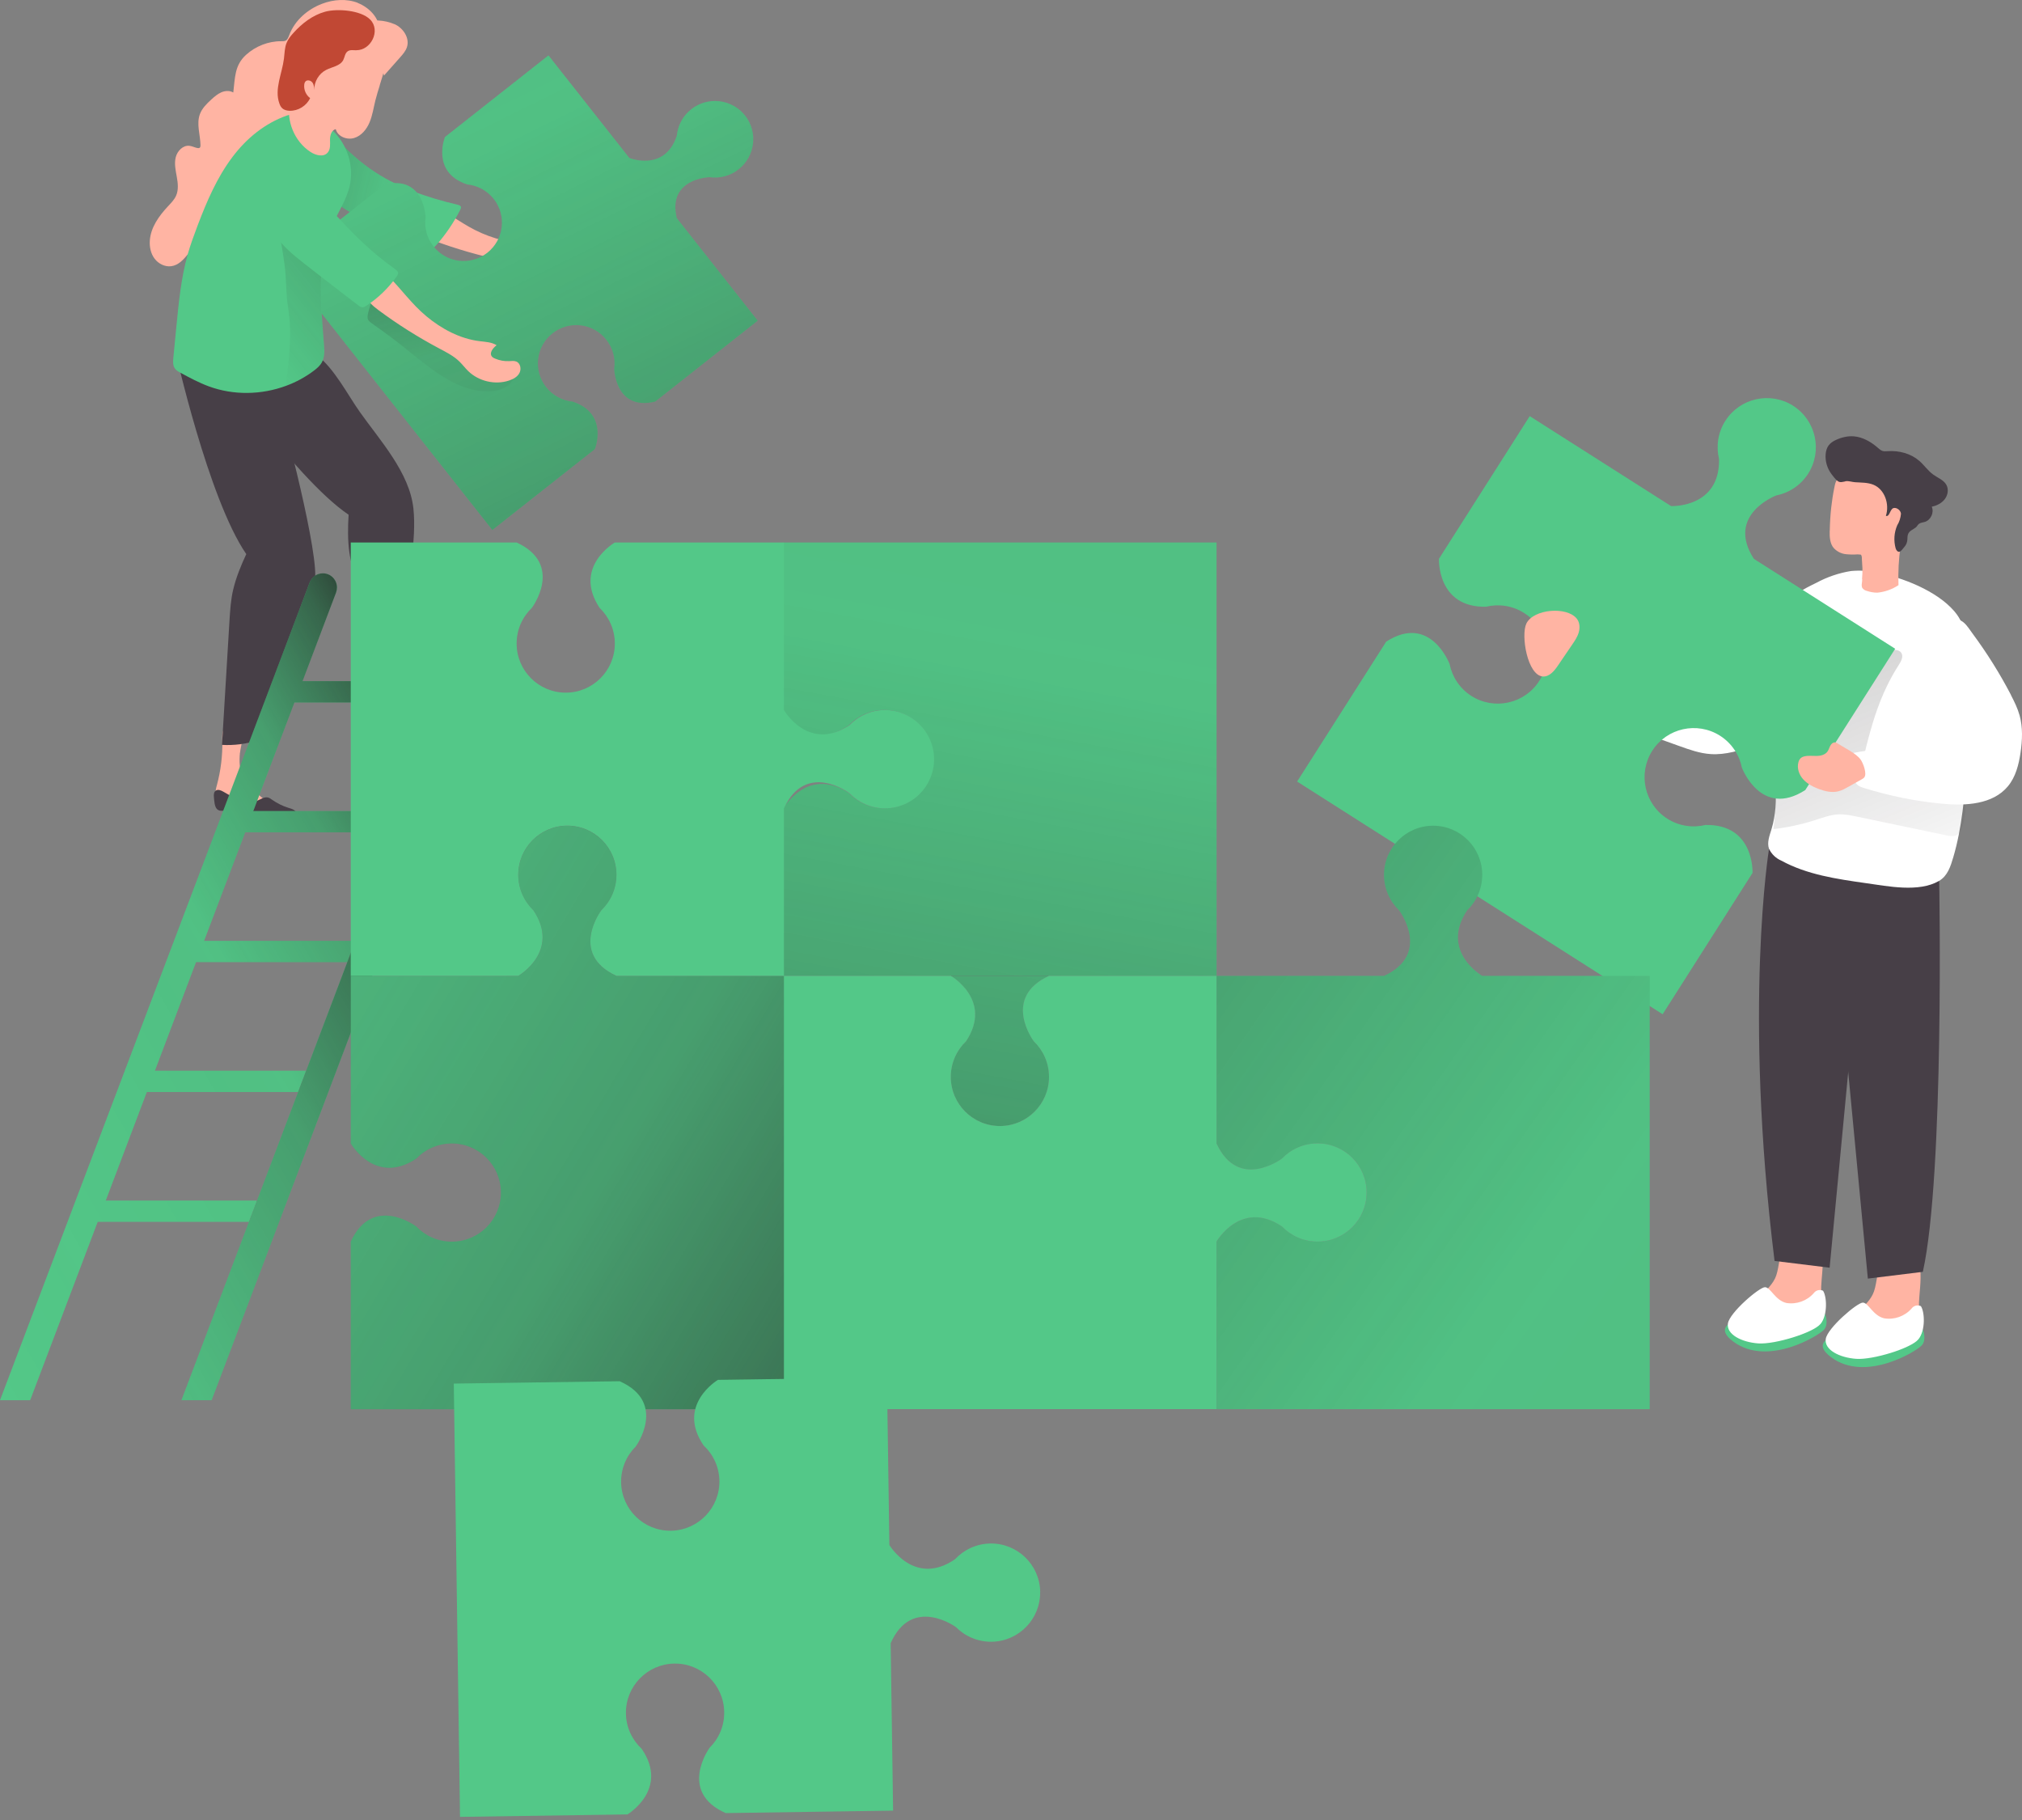 <svg width="440" height="396" viewBox="0 0 440 396" fill="none" xmlns="http://www.w3.org/2000/svg">
<rect x="0" y="0" width="440" height="396" fill="#808080" stroke="none"/>
<path d="M372.636 150.828C371.62 151.578 370.516 152.314 369.25 152.462C368.117 152.594 366.999 152.226 365.909 151.873C360.508 150.077 355.106 148.281 349.704 146.486C347.187 148.296 346.554 152.226 348.365 154.728C349.748 156.642 352.103 157.539 354.311 158.334C358.02 159.659 361.715 160.998 365.424 162.323C367.646 163.118 369.898 163.927 372.253 164.074C375.521 164.295 378.715 163.25 381.82 162.205C385.132 161.101 388.782 159.733 390.357 156.612C392.02 153.33 390.799 149.371 391.27 145.72C391.579 143.351 392.624 141.069 392.579 138.67C392.535 136.624 390.902 133.533 388.458 133.96C386.354 134.328 384.955 137.993 383.837 139.524C380.716 143.836 376.919 147.663 372.636 150.813V150.828Z" fill="white"/>
<path d="M347.67 145.543C347.464 145.116 347.258 144.689 346.905 144.38C346.552 144.071 346.037 143.894 345.61 144.1C345.153 144.321 344.977 144.88 344.992 145.381C344.992 145.557 345.006 145.749 344.889 145.881C344.756 145.999 344.565 145.97 344.388 145.94C342.548 145.587 340.694 145.307 338.824 145.131C338.663 145.116 338.515 145.101 338.353 145.131C337.721 145.248 337.411 146.043 337.544 146.676C337.676 147.309 338.118 147.839 338.456 148.383C339.413 149.944 339.766 152.004 341.297 153.005C342.18 153.594 343.314 153.697 344.373 153.653C345.433 153.609 346.493 153.403 347.553 153.447C348.274 153.476 349.069 153.623 349.672 153.211C350.187 152.873 350.408 152.225 350.393 151.607C350.364 150.577 349.849 149.782 349.378 148.928C348.789 147.809 348.215 146.691 347.67 145.557V145.543Z" fill="#FFB4A3"/>
<path d="M392.87 267.516C386.659 266.117 387.881 274.905 386.247 278.187C385.378 279.938 383.818 281.204 382.42 282.588C381.022 283.956 379.712 285.634 379.623 287.592C379.594 287.96 379.668 288.328 379.844 288.652C380.153 289.034 380.595 289.299 381.081 289.402C384.628 290.433 388.425 290.065 391.707 288.357C393.238 287.621 394.504 286.444 395.358 284.972C396.035 283.397 396.359 281.675 396.3 279.968C396.432 276.303 398.066 268.693 392.885 267.545L392.87 267.516Z" fill="#FFB4A3"/>
<path d="M387.378 285.62C387.378 285.62 369.716 286.371 377.193 291.92C384.67 297.469 395.841 290.566 396.93 289.3C398.02 288.034 397.137 285.87 397.137 285.87L387.378 285.62Z" fill="#53C888"/>
<path d="M396.155 288.063C394.58 289.976 386.279 292.552 382.614 292.302C378.949 292.037 375.638 290.33 376.006 287.96C376.359 285.59 382.85 280.056 384.071 280.071C385.293 280.086 386.264 282.912 388.708 283.5C390.93 283.868 393.197 283.059 394.683 281.366C395.14 280.733 395.979 280.512 396.7 280.836C397.539 282.058 397.745 286.15 396.155 288.078V288.063Z" fill="white"/>
<path d="M414.155 270.99C407.943 269.548 409.165 278.35 407.531 281.617C406.678 283.369 405.103 284.649 403.704 286.018C402.306 287.387 400.996 289.065 400.923 291.022C400.878 291.39 400.952 291.758 401.129 292.082C401.438 292.465 401.879 292.73 402.365 292.833C405.912 293.863 409.71 293.48 412.992 291.788C414.523 291.052 415.788 289.874 416.642 288.403C417.319 286.828 417.643 285.106 417.584 283.398C417.717 279.689 419.35 272.109 414.169 271.005L414.155 270.99Z" fill="#FFB4A3"/>
<path d="M408.665 289.02C408.665 289.02 391.003 289.77 398.48 295.319C405.957 300.883 417.128 293.965 418.218 292.699C419.307 291.433 418.424 289.255 418.424 289.255L408.665 289.005V289.02Z" fill="#53C888"/>
<path d="M417.449 291.419C415.874 293.347 407.573 295.923 403.908 295.658C400.243 295.393 396.932 293.686 397.299 291.316C397.667 288.946 404.144 283.412 405.365 283.427C406.587 283.442 407.558 286.268 410.002 286.842C412.224 287.21 414.491 286.4 415.977 284.707C416.434 284.074 417.287 283.868 417.994 284.192C418.833 285.429 419.039 289.491 417.449 291.419Z" fill="white"/>
<path d="M398.155 190.891L406.457 278.202L418.423 276.73C423.147 255.432 421.985 191.686 421.985 191.686L398.17 190.891H398.155Z" fill="#473F47"/>
<path d="M406.439 188.52L398.137 275.831L386.156 274.359C379.312 219.106 384.949 184.723 384.949 184.723L406.439 188.535V188.52Z" fill="#473F47"/>
<path d="M386.013 156.95C385.866 155.346 385.439 153.756 385.262 152.122C384.865 148.825 384.939 145.499 385.454 142.217C386.013 138.728 387.058 135.328 388.574 132.134C389.958 129.367 392.445 128.19 395.256 126.806C397.597 125.541 400.143 124.672 402.778 124.245C404.632 124.069 406.516 124.186 408.341 124.554C413.978 125.629 421.411 128.528 425.253 132.973C428.152 136.315 428.491 141.098 428.579 145.514C428.697 151.622 428.579 157.715 428.197 163.794C428.152 164.677 428.094 165.56 428.02 166.444C427.505 173.126 426.96 180.058 425.047 186.52C424.443 188.551 423.81 190.582 421.941 191.671C417.54 194.232 410.784 192.819 406.03 192.157C399.701 191.259 393.21 190.317 387.617 187.256C386.455 186.755 385.498 185.843 384.953 184.695C384.468 183.326 385.056 181.839 385.483 180.441C387.382 174.2 385.91 167.65 385.91 161.277C385.91 160.129 386.057 158.952 386.057 157.789C386.057 157.509 386.013 157.215 386.013 156.921V156.95Z" fill="white"/>
<path d="M405.929 168.224C407.136 169.21 409.359 169.666 410.831 170.093C415.982 171.594 421.296 172.404 426.477 173.905C426.815 174.008 427.168 174.111 427.404 174.391C427.639 174.685 427.684 175.083 427.684 175.465C427.713 176.967 427.477 178.468 427.021 179.896C426.8 180.573 426.491 181.294 425.858 181.662C425.167 182.059 424.313 181.912 423.533 181.75C417.086 180.396 410.639 179.057 404.178 177.703C402.78 177.408 401.367 177.114 399.954 177.202C398.261 177.291 396.642 177.909 395.023 178.424C392.064 179.381 389.003 180.043 385.912 180.396C386.427 176.569 386.207 173.155 387.266 169.431C387.59 168.371 387.914 167.297 388.473 166.355C389.047 165.368 389.871 164.529 390.666 163.705C393.787 160.452 395.95 156.375 399.1 153.123C400.748 151.415 402.824 150.326 404.281 148.486C404.855 147.765 409.933 141.377 409.447 140.774C410.419 141.981 412.832 140.759 413.716 142.025C414.26 142.805 413.716 143.865 413.2 144.659C409.094 151.018 407.239 157.656 405.503 164.912C405.12 166.517 404.531 167.091 405.929 168.239V168.224Z" fill="url(#paint0_linear_368_2357)"/>
<path d="M390.193 88.288C395.167 91.452 396.639 98.076 393.475 103.051C391.841 105.612 389.295 107.245 386.513 107.805C386.513 107.805 375.459 111.97 381.656 121.596L412.403 141.157L392.842 171.904C383.216 178.101 379.051 167.047 379.051 167.047C378.491 164.265 376.857 161.719 374.296 160.085C369.322 156.921 362.698 158.392 359.534 163.367C356.369 168.342 357.841 174.966 362.816 178.13C365.377 179.764 368.38 180.161 371.132 179.499C381.832 179.293 381.361 189.934 381.361 189.934L361.8 220.682L282.261 170.05L301.645 139.612C311.271 133.415 315.437 144.469 315.437 144.469C315.996 147.251 317.63 149.797 320.191 151.431C325.166 154.595 331.789 153.123 334.954 148.148C338.118 143.173 336.646 136.55 331.671 133.386C329.11 131.752 326.108 131.354 323.355 132.017C312.655 132.223 313.126 121.581 313.126 121.581L332.878 90.54L363.64 110.115C363.64 110.115 374.282 110.586 374.076 99.886C373.413 97.134 373.811 94.131 375.444 91.57C378.609 86.595 385.232 85.123 390.207 88.288H390.193Z" fill="#53C888"/>
<path d="M437.602 151.253C438.338 152.666 439.045 154.109 439.471 155.64C440.207 158.274 440.075 161.071 439.677 163.779C439.295 166.384 438.618 169.063 436.925 171.094C433.643 175.039 427.755 175.363 422.648 174.877C416.864 174.332 411.138 173.184 405.589 171.447C405.089 171.285 404.574 171.124 404.191 170.77C403.69 170.314 403.47 169.637 403.293 168.975C402.866 167.37 402.587 165.722 402.454 164.059C408.386 162.381 414.759 163.75 420.852 162.852C421.353 162.778 421.853 162.69 422.265 162.41C423.207 161.792 423.399 160.497 423.296 159.378C422.987 155.949 420.882 152.961 419.881 149.649C418.924 146.514 419.013 143.07 420.131 139.994C420.867 137.948 422.398 135.696 424.576 134.989C427.019 134.195 427.947 136.108 429.271 137.889C432.392 142.113 435.188 146.573 437.617 151.239L437.602 151.253Z" fill="white"/>
<path d="M400.08 161.879C399.845 161.717 399.58 161.54 399.285 161.54C398.829 161.525 398.461 161.893 398.255 162.306C398.049 162.718 397.931 163.159 397.666 163.527C397.151 164.234 396.195 164.469 395.326 164.484C394.458 164.499 393.56 164.366 392.706 164.557C392.382 164.631 392.059 164.749 391.823 164.984C391.588 165.205 391.44 165.514 391.352 165.838C390.984 167.133 391.485 168.576 392.397 169.577C393.31 170.577 394.546 171.21 395.812 171.681C397.151 172.182 398.623 172.52 400.007 172.182C400.787 171.99 401.508 171.593 402.214 171.196C403.156 170.666 404.113 170.136 405.055 169.606C405.291 169.474 405.526 169.341 405.688 169.135C406.306 168.355 405.438 166.029 404.879 165.264C403.848 163.866 401.537 162.85 400.095 161.879H400.08Z" fill="#FFB4A3"/>
<path d="M398.169 115.487C398.199 113.809 398.302 112.117 398.478 110.483C398.64 109.026 398.861 107.569 399.155 106.126C399.347 105.199 399.45 104.478 400.274 103.918C402.511 102.535 405.102 101.828 407.736 101.873C409.723 101.873 411.858 102.344 413.168 103.83C414.065 104.978 414.595 106.362 414.669 107.804C415.066 111.469 414.11 115.119 413.58 118.784C413.168 121.61 413.02 124.466 413.123 127.321C411.74 128.234 410.165 128.793 408.516 128.955C407.751 128.955 406.986 128.822 406.25 128.572C405.838 128.484 405.484 128.248 405.234 127.91C405.116 127.601 405.087 127.277 405.146 126.968C405.175 126.659 405.234 126.364 405.234 126.07C405.352 124.407 405.323 122.729 405.131 121.066C405.131 120.918 405.087 120.786 404.984 120.683C404.881 120.624 404.763 120.609 404.645 120.624H404.174C403.336 120.683 402.511 120.668 401.672 120.58C400.671 120.477 399.759 120.006 399.067 119.285C398.199 118.313 398.11 116.827 398.155 115.487H398.169Z" fill="#FFB4A3"/>
<path d="M401.552 104.743C400.964 104.846 400.449 105.052 399.933 104.699C399.448 104.375 398.918 103.654 398.565 103.183C397.637 101.961 397.152 100.401 397.269 98.87C397.328 98.164 397.505 97.457 397.932 96.898C398.344 96.353 398.932 95.985 399.551 95.706C400.758 95.146 402.097 94.837 403.422 94.94C405.35 95.102 407.131 96.133 408.588 97.398C408.912 97.678 409.25 97.987 409.662 98.12C410.03 98.223 410.413 98.193 410.796 98.164C413.239 98.002 415.785 98.664 417.64 100.268C418.729 101.21 419.539 102.447 420.716 103.286C421.702 103.992 422.953 104.434 423.542 105.494C424.087 106.465 423.866 107.746 423.189 108.614C422.512 109.497 421.452 110.027 420.363 110.248C420.922 111.499 420.157 113.162 418.847 113.559C418.42 113.692 417.934 113.707 417.566 113.986C417.301 114.192 417.169 114.516 416.904 114.752C416.271 115.267 415.432 115.458 415.167 116.341C415.049 116.709 415.094 117.107 415.049 117.489C414.99 118.063 414.784 118.593 414.387 119.02C414.137 119.3 413.695 119.977 413.327 120.05C412.915 120.124 412.621 119.697 412.503 119.3C412.047 117.651 412.165 115.885 412.842 114.31C413.313 113.545 413.592 112.676 413.666 111.764C413.578 110.866 412.371 110.174 411.782 110.689C411.208 111.219 411.09 112.5 410.384 112.235C411.208 109.688 410.133 106.494 407.69 105.479C406.41 104.949 404.997 105.023 403.642 104.92C403.01 104.875 402.259 104.61 401.67 104.699C401.626 104.699 401.597 104.699 401.552 104.714V104.743Z" fill="#473F47"/>
<path d="M404.205 120.624C406.133 120.257 408.032 119.697 409.857 118.947C410.019 124.834 405.235 126.056 405.235 126.056C405.353 124.392 405.324 122.715 405.132 121.051C405.132 120.904 405.088 120.772 404.985 120.669C404.882 120.61 404.765 120.595 404.647 120.61H404.176H404.205V120.624Z" fill="#FFB4A3"/>
<path d="M343.138 134.637C343.771 135.446 343.83 136.594 343.55 137.58C343.271 138.567 342.682 139.435 342.093 140.289C341.078 141.79 340.047 143.291 339.032 144.793C338.237 145.97 337.163 147.28 335.735 147.192C332.379 146.956 330.922 138.257 332.143 135.682C333.674 132.488 341.004 131.884 343.138 134.637Z" fill="#FFB4A3"/>
<path d="M77.876 0.624C75.403 -0.333 72.577 -0.127 70.104 0.815C66.925 2.008 64.128 4.451 62.936 7.645C62.76 8.101 62.583 8.616 62.156 8.837C61.877 8.984 61.538 8.97 61.229 8.97C58.418 8.94 55.621 10.044 53.546 11.928C51.014 14.224 51.161 16.918 50.764 20.126C49.999 19.67 48.998 19.729 48.173 20.082C47.349 20.435 46.657 21.039 45.995 21.642C44.98 22.57 43.964 23.57 43.493 24.851C42.713 26.97 43.581 29.311 43.625 31.577C43.625 31.783 43.625 32.004 43.464 32.137C43.331 32.254 43.125 32.24 42.948 32.21C42.345 32.093 41.8 31.783 41.197 31.724C39.799 31.577 38.577 32.858 38.238 34.227C37.9 35.596 38.209 37.023 38.459 38.407C38.709 39.79 38.886 41.277 38.327 42.557C37.929 43.47 37.208 44.191 36.531 44.912C34.574 47.002 32.792 49.505 32.601 52.36C32.513 53.743 32.807 55.186 33.646 56.29C34.485 57.394 35.883 58.1 37.252 57.924C40.476 57.497 41.594 52.964 44.67 51.889C47.967 50.741 51.206 47.194 53.178 44.338C54.782 42.028 56.328 39.364 58.992 38.422C59.845 38.127 60.787 38.024 61.523 37.494C62.068 37.111 62.45 36.538 62.804 35.964C63.864 34.285 64.85 32.534 65.35 30.621C66.322 26.882 65.379 22.673 67.16 19.243C68.191 17.271 70.09 15.755 72.253 15.225C73.166 14.989 74.122 14.931 75.035 14.695C76.095 14.415 77.081 13.871 78.008 13.267C80.216 11.796 82.276 9.544 82.527 6.791C82.777 4.039 80.304 1.596 77.876 0.654V0.624Z" fill="#FFB4A3"/>
<path d="M85.838 5.246C87.751 6.085 89.208 8.293 88.546 10.28C88.266 11.119 87.663 11.81 87.074 12.473C85.897 13.797 84.719 15.122 83.556 16.447C83.071 14.651 82.585 12.841 82.099 11.045C81.834 10.059 81.51 8.999 80.686 8.41C79.744 7.748 78.419 7.925 77.389 8.44C76.359 8.955 75.505 9.765 74.534 10.398C74.269 10.574 73.93 10.736 73.651 10.574C73.283 10.383 73.342 9.853 73.474 9.456C75.137 4.701 81.569 3.391 85.838 5.261V5.246Z" fill="#FFB4A3"/>
<path d="M88.252 151.769C88.444 153.565 88.885 155.405 89.989 156.847C91.579 158.893 94.213 159.761 96.377 161.189C96.804 161.469 97.245 161.837 97.275 162.337C97.304 162.808 96.922 163.235 96.48 163.412C96.038 163.588 95.538 163.559 95.067 163.515C92.815 163.309 90.593 162.808 88.326 162.867C87.207 162.896 85.897 162.985 85.176 162.131C84.617 161.469 84.676 160.497 84.735 159.629C84.941 156.406 84.676 153.167 83.955 150.018C83.778 149.238 83.572 148.443 83.704 147.648C83.969 146.058 86.015 145.352 87.237 146.412C88.517 147.53 88.091 150.283 88.252 151.784V151.769Z" fill="#FFB4A3"/>
<path d="M52.207 163.825C52.031 165.636 52.09 167.52 52.884 169.153C54.018 171.479 56.431 172.862 58.271 174.687C58.625 175.041 58.992 175.497 58.919 175.997C58.845 176.468 58.389 176.807 57.918 176.881C57.447 176.954 56.976 176.836 56.52 176.689C54.356 176.042 52.281 175.1 50.058 174.702C48.955 174.511 47.659 174.32 47.129 173.333C46.717 172.568 46.967 171.641 47.203 170.802C48.042 167.681 48.439 164.458 48.38 161.22C48.366 160.425 48.322 159.601 48.601 158.85C49.175 157.334 51.324 157.055 52.31 158.35C53.341 159.704 52.369 162.309 52.222 163.81L52.207 163.825Z" fill="#FFB4A3"/>
<path d="M45.128 76.175C45.128 76.175 63.703 103.758 75.861 112C75.684 114.694 75.654 117.593 76.037 120.272C76.67 124.732 78.834 128.647 79.525 133.033C80.306 137.949 81.071 142.85 81.851 147.766C81.954 148.443 82.145 149.223 82.793 149.459C83.176 149.606 83.603 149.503 84 149.385C85.707 148.914 87.415 148.443 89.122 147.972C88.813 139.126 89.004 130.251 89.696 121.42C89.976 117.829 90.344 114.223 89.961 110.646C89.122 102.816 82.719 95.883 78.304 89.642C75.64 85.874 72.77 80.222 69.031 77.352C65.911 74.968 61.51 76.101 57.609 76.484C54.681 76.764 51.707 76.558 48.852 75.866C47.483 75.527 46.232 75.262 45.128 76.16V76.175Z" fill="#473F47"/>
<path d="M38.063 75.999C38.063 75.999 45.275 108.468 53.591 120.566C52.443 123.01 51.354 125.689 50.736 128.323C50.221 130.501 50.088 132.753 49.941 134.991C49.397 144.013 48.852 153.05 48.307 162.073C50.883 162.22 53.488 161.896 55.946 161.116C59.126 153.153 62.29 145.191 65.469 137.213C67.015 133.342 68.575 129.368 68.604 125.203C68.663 117.063 60.803 87.347 59.891 85.831C57.86 82.475 53.356 81.915 49.573 80.841C46.747 80.031 44.054 78.751 41.64 77.073C40.492 76.263 39.417 75.557 38.063 75.984V75.999Z" fill="#473F47"/>
<path d="M104.768 50.712C108.742 52.434 113.158 53.376 117.441 52.699C118.707 52.492 120.016 52.154 121.238 52.507C120.664 53.302 120.119 54.538 120.914 55.142C121.15 55.318 121.459 55.377 121.739 55.407C122.784 55.539 123.858 55.407 124.844 55.068C125.345 54.892 125.845 54.671 126.375 54.73C127.317 54.847 127.891 55.981 127.7 56.923C127.508 57.865 126.772 58.586 125.977 59.13C123.343 60.941 119.693 61.147 116.867 59.646C116.042 59.204 115.277 58.63 114.453 58.188C112.893 57.364 111.112 57.041 109.39 56.672C104.268 55.613 99.234 54.156 94.332 52.331C92.905 51.801 91.345 51.109 90.77 49.696C89.77 47.238 91.595 43.117 94.524 44.721C98.012 46.634 101.059 49.107 104.753 50.697L104.768 50.712Z" fill="#FFB4A3"/>
<path d="M80.569 36.728C86.192 40.702 92.859 42.954 99.571 44.544C99.88 44.617 100.233 44.735 100.307 45.03C100.351 45.221 100.263 45.412 100.174 45.604C98.776 48.371 97.025 50.976 94.964 53.301C94.714 53.581 94.463 53.861 94.125 54.008C93.507 54.273 92.815 54.023 92.182 53.773C87.811 52.021 83.513 50.063 79.333 47.9C75.741 46.045 72.121 43.955 69.633 40.761C68.367 39.127 67.411 37.17 67.396 35.109C67.367 32.798 69.501 28.663 72.385 29.811C73.681 30.326 74.829 31.93 75.83 32.857C77.331 34.241 78.906 35.566 80.569 36.743V36.728Z" fill="#53C888"/>
<path d="M80.569 36.728C86.192 40.702 92.859 42.954 99.571 44.544C99.88 44.617 100.233 44.735 100.307 45.03C100.351 45.221 100.263 45.412 100.174 45.604C98.776 48.371 97.025 50.976 94.964 53.301C94.714 53.581 94.463 53.861 94.125 54.008C93.507 54.273 92.815 54.023 92.182 53.773C87.811 52.021 83.513 50.063 79.333 47.9C75.741 46.045 72.121 43.955 69.633 40.761C68.367 39.127 67.411 37.17 67.396 35.109C67.367 32.798 69.501 28.663 72.385 29.811C73.681 30.326 74.829 31.93 75.83 32.857C77.331 34.241 78.906 35.566 80.569 36.743V36.728Z" fill="url(#paint1_linear_368_2357)"/>
<path d="M162.125 25.116C164.981 28.737 164.348 33.977 160.742 36.832C158.887 38.304 156.591 38.848 154.398 38.554C154.398 38.554 145.184 38.775 147.274 47.459L164.878 69.772L142.564 87.376C133.88 89.466 133.66 80.252 133.66 80.252C133.969 78.059 133.409 75.763 131.938 73.908C129.082 70.287 123.842 69.669 120.222 72.525C116.601 75.38 115.983 80.62 118.838 84.241C120.31 86.095 122.4 87.17 124.608 87.39C132.541 89.996 129.45 97.708 129.45 97.708L107.137 115.312L61.597 57.571L83.705 40.144C92.389 38.054 92.609 47.267 92.609 47.267C92.3 49.461 92.86 51.757 94.332 53.611C97.187 57.232 102.427 57.85 106.047 54.995C109.668 52.139 110.286 46.9 107.431 43.279C105.959 41.424 103.869 40.35 101.661 40.129C93.728 37.524 96.819 29.811 96.819 29.811L119.353 12.046L136.957 34.374C136.957 34.374 144.669 37.465 147.274 29.532C147.495 27.324 148.555 25.234 150.424 23.762C154.045 20.907 159.285 21.539 162.14 25.145L162.125 25.116Z" fill="#53C888"/>
<path d="M162.125 25.116C164.981 28.737 164.348 33.977 160.742 36.832C158.887 38.304 156.591 38.848 154.398 38.554C154.398 38.554 145.184 38.775 147.274 47.459L164.878 69.772L142.564 87.376C133.88 89.466 133.66 80.252 133.66 80.252C133.969 78.059 133.409 75.763 131.938 73.908C129.082 70.287 123.842 69.669 120.222 72.525C116.601 75.38 115.983 80.62 118.838 84.241C120.31 86.095 122.4 87.17 124.608 87.39C132.541 89.996 129.45 97.708 129.45 97.708L107.137 115.312L61.597 57.571L83.705 40.144C92.389 38.054 92.609 47.267 92.609 47.267C92.3 49.461 92.86 51.757 94.332 53.611C97.187 57.232 102.427 57.85 106.047 54.995C109.668 52.139 110.286 46.9 107.431 43.279C105.959 41.424 103.869 40.35 101.661 40.129C93.728 37.524 96.819 29.811 96.819 29.811L119.353 12.046L136.957 34.374C136.957 34.374 144.669 37.465 147.274 29.532C147.495 27.324 148.555 25.234 150.424 23.762C154.045 20.907 159.285 21.539 162.14 25.145L162.125 25.116Z" fill="url(#paint2_linear_368_2357)"/>
<path d="M88.341 75.91C93.109 79.722 97.967 84.005 103.987 85.006C106.253 85.389 108.77 85.212 110.595 83.814C111.213 83.343 111.773 82.607 111.596 81.857C111.375 80.9 110.213 80.561 109.256 80.385C104.84 79.575 100.395 78.383 96.686 75.866C95.244 74.88 93.934 73.717 92.638 72.554C89.474 69.728 86.324 66.917 83.16 64.091C82.88 63.841 82.556 63.591 82.203 63.635C81.82 63.694 81.57 64.091 81.408 64.444C80.834 65.637 80.363 66.902 80.084 68.198C79.775 69.611 80.142 69.817 81.305 70.641C83.704 72.319 86.045 74.07 88.326 75.895L88.341 75.91Z" fill="url(#paint3_linear_368_2357)"/>
<path d="M92.742 68.785C96.083 71.552 100.057 73.701 104.355 74.231C105.621 74.393 106.975 74.422 108.064 75.114C107.284 75.718 106.43 76.763 107.019 77.543C107.196 77.778 107.475 77.925 107.74 78.029C108.712 78.441 109.771 78.632 110.817 78.573C111.346 78.544 111.891 78.47 112.377 78.676C113.26 79.059 113.481 80.295 113.039 81.149C112.597 82.003 111.685 82.488 110.772 82.797C107.74 83.798 104.178 82.974 101.882 80.737C101.205 80.074 100.646 79.324 99.969 78.662C98.703 77.425 97.084 76.616 95.524 75.791C90.902 73.333 86.472 70.537 82.277 67.416C81.055 66.504 79.76 65.4 79.598 63.899C79.319 61.249 82.233 57.805 84.588 60.175C87.399 62.986 89.636 66.21 92.742 68.77V68.785Z" fill="#FFB4A3"/>
<path d="M38.048 80.165C38.357 80.606 38.843 80.886 39.328 81.136C41.315 82.21 43.317 83.285 45.437 84.065C50.824 86.052 56.917 85.934 62.289 83.933C64.453 83.138 66.499 82.019 68.324 80.635C68.986 80.135 69.649 79.561 70.046 78.825C70.664 77.707 70.606 76.338 70.502 75.072C70.031 68.522 69.296 61.737 70.429 55.378C70.811 53.2 71.415 51.081 72.313 49.02C73.593 46.106 75.448 43.412 76.125 40.321C76.92 36.671 75.934 32.726 73.638 29.783C71.121 26.545 66.484 23.689 62.392 25.146C57.609 26.854 53.635 30.107 50.588 34.154C47.218 38.614 44.995 43.824 43.008 49.049C42.228 51.125 41.448 53.215 40.844 55.349C39.402 60.486 38.887 65.829 38.372 71.142C38.151 73.365 37.945 75.587 37.724 77.809C37.651 78.604 37.577 79.502 38.048 80.165Z" fill="#53C888"/>
<path d="M62.275 83.931C64.438 83.136 66.484 82.018 68.309 80.634C68.972 80.134 69.634 79.56 70.031 78.824C70.65 77.705 70.591 76.337 70.488 75.071C70.017 68.521 69.281 61.736 70.414 55.377C69.634 54.597 68.766 53.891 67.897 53.199C65.925 51.595 63.129 48.445 60.317 48.651C61.009 51.653 61.539 54.671 61.936 57.718C62.334 60.749 62.201 63.899 62.687 66.902C63.555 72.392 62.981 77.337 62.319 82.857C62.275 83.24 62.245 83.593 62.26 83.931H62.275Z" fill="url(#paint4_linear_368_2357)"/>
<path d="M85.984 58.571C86.264 58.762 86.558 58.997 86.617 59.321C86.661 59.63 86.484 59.939 86.293 60.19C84.527 62.677 82.29 64.841 79.743 66.519C79.478 66.695 79.199 66.857 78.89 66.857C78.536 66.857 78.213 66.622 77.933 66.416C74.062 63.443 70.176 60.469 66.335 57.452C63.98 55.597 61.595 53.684 59.917 51.197C58.49 49.077 57.651 46.634 56.871 44.205C54.545 36.905 61.551 33.74 66.246 39.068C72.502 46.178 78.154 53.036 85.984 58.556V58.571Z" fill="#53C888"/>
<path d="M85.015 162.368C84.897 161.852 84.823 161.249 85.206 160.881C85.633 160.469 86.339 160.66 86.884 160.881C88.12 161.396 89.342 161.97 90.652 162.265C91.962 162.544 93.39 162.515 94.552 161.852C95.215 161.47 95.862 160.866 96.628 160.94C97.01 160.969 97.364 161.175 97.702 161.352C98.865 161.955 100.116 162.397 101.411 162.632C101.956 162.736 102.53 162.809 102.957 163.148C103.089 163.251 103.207 163.383 103.236 163.545C103.31 163.942 102.883 164.237 102.5 164.384C98.453 165.959 93.919 165.37 89.592 164.899C89.106 164.84 88.606 164.796 88.12 164.884C87.414 165.017 86.531 165.385 85.927 164.796C85.368 164.266 85.177 163.089 85.015 162.382V162.368Z" fill="#473F47"/>
<path d="M46.553 173.479C46.495 172.964 46.509 172.346 46.936 172.037C47.422 171.683 48.084 171.963 48.599 172.257C49.762 172.92 50.895 173.641 52.161 174.097C53.427 174.539 54.855 174.686 56.091 174.171C56.798 173.876 57.504 173.361 58.255 173.508C58.638 173.582 58.947 173.832 59.27 174.053C60.345 174.804 61.537 175.392 62.788 175.775C63.318 175.937 63.877 176.084 64.26 176.467C64.378 176.585 64.481 176.732 64.496 176.894C64.525 177.291 64.054 177.527 63.657 177.63C59.432 178.689 55.017 177.541 50.792 176.54C50.307 176.423 49.821 176.32 49.335 176.334C48.614 176.379 47.702 176.629 47.157 175.981C46.657 175.378 46.627 174.2 46.553 173.479Z" fill="#473F47"/>
<path d="M82.63 18.61C82.291 19.67 81.968 20.744 81.688 21.834C81.29 23.438 81.055 25.101 80.422 26.617C79.789 28.133 78.641 29.561 77.051 30.032C75.462 30.503 73.46 29.693 73.063 28.089C72.135 28.31 71.797 29.473 71.812 30.429C71.826 31.386 71.944 32.461 71.311 33.197C70.428 34.242 68.721 33.815 67.573 33.064C64.07 30.797 62.2 26.235 63.098 22.157C64.055 17.83 64.025 12.62 66.498 8.852C67.381 7.586 68.515 6.497 69.81 5.673C70.958 4.848 72.283 4.304 73.681 4.112C74.667 4.054 75.668 4.112 76.639 4.333C80.775 5.04 84.264 5.629 84.293 10.383C84.308 13.268 83.454 15.917 82.615 18.596L82.63 18.61Z" fill="#FFB4A3"/>
<path d="M77.552 10.941C76.89 10.941 76.169 10.779 75.639 11.177C75.05 11.603 75.021 12.442 74.682 13.09C73.99 14.37 72.268 14.547 70.973 15.209C69.383 16.019 68.324 17.8 68.397 19.596C68.368 19.021 68.324 18.418 67.985 17.962C67.647 17.506 66.896 17.299 66.499 17.697C66.307 17.888 66.234 18.168 66.204 18.433C66.087 19.537 66.587 20.685 67.485 21.347C66.705 23.025 64.879 24.158 63.025 24.099C62.451 24.085 61.847 23.952 61.421 23.555C61.112 23.275 60.92 22.892 60.788 22.495C59.669 19.39 61.377 16.048 61.789 12.766C61.936 11.618 61.921 10.411 62.363 9.337C62.687 8.542 63.231 7.85 63.805 7.217C65.689 5.112 68.015 3.302 70.737 2.551C73.357 1.83 78.553 2.198 80.57 4.273C82.895 6.658 80.717 10.956 77.552 10.926V10.941Z" fill="#C14834"/>
<path d="M6.579 304.665H0L67.382 126.746C67.838 125.554 68.986 124.759 70.252 124.759C72.401 124.759 73.888 126.908 73.122 128.924L6.565 304.665H6.579Z" fill="#53C888"/>
<path d="M46.054 304.666H39.475L107.608 124.746H114.187L46.054 304.666Z" fill="#53C888"/>
<path d="M96.967 152.844H62.143L63.909 148.207H98.719L96.967 152.844Z" fill="#53C888"/>
<path d="M86.268 181.104H51.444L53.21 176.467H88.02L86.268 181.104Z" fill="#53C888"/>
<path d="M75.564 209.347H40.74L42.506 204.71H77.315L75.564 209.347Z" fill="#53C888"/>
<path d="M64.864 237.608H30.04L31.806 232.971H66.615L64.864 237.608Z" fill="#53C888"/>
<path d="M54.165 265.851H19.341L21.107 261.215H55.931L54.165 265.851Z" fill="#53C888"/>
<path d="M64.07 152.844L55.106 176.467H88.017L86.266 181.103H53.355L44.421 204.712H77.317L75.565 209.348H42.669L33.735 232.972H66.631L64.88 237.608H31.984L23.02 261.231H55.931L54.164 265.868H21.268L6.579 304.666H0L67.382 126.733C67.823 125.541 68.971 124.746 70.252 124.746C72.018 124.746 73.328 126.188 73.328 127.822C73.328 128.175 73.269 128.543 73.137 128.911L65.836 148.207H98.733L96.981 152.844H64.085H64.07Z" fill="url(#paint5_linear_368_2357)"/>
<path d="M46.054 304.666H39.475L107.608 124.746H114.187L46.054 304.666Z" fill="url(#paint6_linear_368_2357)"/>
<path d="M76.33 306.61V270.166C81.113 259.76 90.563 266.855 90.563 266.855C92.535 268.9 95.273 270.166 98.32 270.166C104.222 270.166 109.005 265.383 109.005 259.48C109.005 253.578 104.222 248.795 98.32 248.795C95.287 248.795 92.535 250.061 90.563 252.106C81.643 258.023 76.33 248.795 76.33 248.795V212.337H112.773C112.773 212.337 122.002 207.023 116.085 198.104C114.039 196.132 112.773 193.394 112.773 190.347C112.773 184.445 117.571 179.661 123.459 179.661C129.361 179.661 134.145 184.46 134.145 190.347C134.145 193.379 132.879 196.132 130.833 198.104C130.833 198.104 123.739 207.553 134.145 212.337H170.588V306.624H76.33V306.61Z" fill="url(#paint7_linear_368_2357)"/>
<path d="M358.988 212.323V306.61H264.73V270.152C264.73 270.152 270.044 260.923 278.963 266.84C280.936 268.886 283.673 270.152 286.72 270.152C292.622 270.152 297.406 265.368 297.406 259.466C297.406 253.564 292.607 248.781 286.72 248.781C283.688 248.781 280.936 250.046 278.963 252.092C278.963 252.092 269.514 259.187 264.73 248.781V212.337H301.174C311.58 207.554 304.485 198.104 304.485 198.104C302.439 196.132 301.174 193.394 301.174 190.348C301.174 184.445 305.957 179.662 311.859 179.662C317.762 179.662 322.545 184.445 322.545 190.348C322.545 193.38 321.279 196.132 319.233 198.104C313.317 207.024 322.545 212.337 322.545 212.337H358.988V212.323Z" fill="#53C888"/>
<path d="M358.988 212.323V306.61H264.73V270.152C264.73 270.152 270.044 260.923 278.963 266.84C280.936 268.886 283.673 270.152 286.72 270.152C292.622 270.152 297.406 265.368 297.406 259.466C297.406 253.564 292.607 248.781 286.72 248.781C283.688 248.781 280.936 250.046 278.963 252.092C278.963 252.092 269.514 259.187 264.73 248.781V212.337H301.174C311.58 207.554 304.485 198.104 304.485 198.104C302.439 196.132 301.174 193.394 301.174 190.348C301.174 184.445 305.957 179.662 311.859 179.662C317.762 179.662 322.545 184.445 322.545 190.348C322.545 193.38 321.279 196.132 319.233 198.104C313.317 207.024 322.545 212.337 322.545 212.337H358.988V212.323Z" fill="url(#paint8_linear_368_2357)"/>
<path d="M203.148 165.178C203.148 171.08 198.364 175.864 192.462 175.864C189.43 175.864 186.678 174.598 184.705 172.552C175.786 166.635 170.472 175.864 170.472 175.864V212.322H264.73V118.034H170.472V154.477C175.256 164.884 184.705 157.789 184.705 157.789C186.678 155.743 189.415 154.477 192.462 154.477C198.364 154.477 203.148 159.261 203.148 165.163V165.178Z" fill="#53C888"/>
<path d="M210.213 226.568C208.167 228.54 206.901 231.278 206.901 234.325C206.901 240.227 211.699 245.011 217.587 245.011C223.474 245.011 228.272 240.212 228.272 234.325C228.272 231.293 227.007 228.54 224.961 226.568C224.961 226.568 217.866 217.119 228.272 212.335H206.886C206.886 212.335 216.115 217.649 210.198 226.568H210.213Z" fill="#53C888"/>
<path d="M170.457 118.049V154.492C175.24 164.898 184.69 157.804 184.69 157.804C186.662 155.758 189.4 154.492 192.446 154.492C198.349 154.492 203.132 159.276 203.132 165.178C203.132 171.08 198.349 175.864 192.446 175.864C189.414 175.864 186.662 174.598 184.69 172.552C175.77 166.635 170.457 175.864 170.457 175.864V212.322H206.9C206.9 212.322 216.129 217.635 210.212 226.554C208.166 228.527 206.9 231.264 206.9 234.311C206.9 240.213 211.698 244.997 217.586 244.997C223.473 244.997 228.272 240.199 228.272 234.311C228.272 231.279 227.006 228.527 224.96 226.554C224.96 226.554 217.865 217.105 228.272 212.322H264.715V118.034H170.457V118.049Z" fill="url(#paint9_linear_368_2357)"/>
<path d="M170.457 212.321V306.609H264.715V270.151C264.715 270.151 270.028 260.922 278.948 266.839C280.92 268.885 283.658 270.151 286.705 270.151C292.607 270.151 297.39 265.367 297.39 259.465C297.39 253.563 292.607 248.779 286.705 248.779C283.672 248.779 280.92 250.045 278.948 252.091C278.948 252.091 269.498 259.185 264.715 248.779V212.336H228.272C217.866 217.134 224.96 226.569 224.96 226.569C227.006 228.541 228.272 231.279 228.272 234.325C228.272 240.228 223.488 245.011 217.586 245.011C211.684 245.011 206.9 240.213 206.9 234.325C206.9 231.293 208.166 228.541 210.212 226.569C216.129 217.649 206.9 212.336 206.9 212.336H170.457V212.321Z" fill="#53C888"/>
<path d="M76.33 306.61V270.166C81.113 259.76 90.563 266.855 90.563 266.855C92.535 268.9 95.273 270.166 98.32 270.166C104.222 270.166 109.005 265.383 109.005 259.48C109.005 253.578 104.222 248.795 98.32 248.795C95.287 248.795 92.535 250.061 90.563 252.106C81.643 258.023 76.33 248.795 76.33 248.795V212.337H112.773C112.773 212.337 122.002 207.023 116.085 198.104C114.039 196.132 112.773 193.394 112.773 190.347C112.773 184.445 117.571 179.661 123.459 179.661C129.361 179.661 134.145 184.46 134.145 190.347C134.145 193.379 132.879 196.132 130.833 198.104C130.833 198.104 123.739 207.553 134.145 212.337H170.588V306.624H76.33V306.61Z" fill="#53C888"/>
<path d="M76.33 306.61V270.166C81.113 259.76 90.563 266.855 90.563 266.855C92.535 268.9 95.273 270.166 98.32 270.166C104.222 270.166 109.005 265.383 109.005 259.48C109.005 253.578 104.222 248.795 98.32 248.795C95.287 248.795 92.535 250.061 90.563 252.106C81.643 258.023 76.33 248.795 76.33 248.795V212.337H112.773C112.773 212.337 122.002 207.023 116.085 198.104C114.039 196.132 112.773 193.394 112.773 190.347C112.773 184.445 117.571 179.661 123.459 179.661C129.361 179.661 134.145 184.46 134.145 190.347C134.145 193.379 132.879 196.132 130.833 198.104C130.833 198.104 123.739 207.553 134.145 212.337H170.588V306.624H76.33V306.61Z" fill="url(#paint10_linear_368_2357)"/>
<path d="M203.263 165.192C203.263 171.095 198.48 175.878 192.578 175.878C189.546 175.878 186.793 174.612 184.821 172.566C184.821 172.566 175.372 165.472 170.588 175.878V212.321H134.145C123.739 207.538 130.833 198.089 130.833 198.089C132.879 196.116 134.145 193.379 134.145 190.332C134.145 184.43 129.346 179.646 123.459 179.646C117.572 179.646 112.773 184.43 112.773 190.332C112.773 193.364 114.039 196.116 116.085 198.089C122.002 207.008 112.773 212.321 112.773 212.321H76.33V118.034H112.42C122.826 122.832 115.732 132.267 115.732 132.267C113.686 134.239 112.42 136.977 112.42 140.024C112.42 145.926 117.204 150.709 123.106 150.709C129.008 150.709 133.791 145.926 133.791 140.024C133.791 136.992 132.526 134.239 130.48 132.267C124.563 123.347 133.791 118.034 133.791 118.034H170.588V154.492C170.588 154.492 175.901 163.721 184.821 157.804C186.793 155.758 189.531 154.492 192.578 154.492C198.48 154.492 203.263 159.29 203.263 165.178V165.192Z" fill="#53C888"/>
<path d="M226.342 346.364C226.43 352.266 221.706 357.124 215.804 357.212C212.771 357.256 210.004 356.034 208.003 354.018C208.003 354.018 198.45 347.071 193.814 357.536L194.344 393.964L157.915 394.494C147.45 389.858 154.397 380.305 154.397 380.305C156.414 378.304 157.636 375.551 157.591 372.504C157.503 366.602 152.646 361.878 146.744 361.966C140.842 362.054 136.117 366.911 136.205 372.814C136.249 375.846 137.559 378.583 139.635 380.511C145.684 389.343 136.529 394.788 136.529 394.788L100.101 395.318L98.746 301.046L134.836 300.53C145.301 305.167 138.354 314.719 138.354 314.719C136.338 316.721 135.116 319.473 135.16 322.52C135.249 328.422 140.106 333.147 146.008 333.059C151.91 332.97 156.635 328.113 156.546 322.211C156.502 319.179 155.192 316.441 153.117 314.513C147.068 305.682 156.223 300.236 156.223 300.236L193.004 299.706L193.534 336.164C193.534 336.164 198.98 345.319 207.811 339.27C209.754 337.195 212.477 335.885 215.509 335.84C221.411 335.752 226.268 340.477 226.357 346.379L226.342 346.364Z" fill="#53C888"/>
<defs>
<linearGradient id="paint0_linear_368_2357" x1="353.678" y1="52.859" x2="480.759" y2="351.206" gradientUnits="userSpaceOnUse">
<stop stop-color="#231F20"/>
<stop offset="0.08" stop-color="#231F20" stop-opacity="0.69"/>
<stop offset="0.11" stop-color="#231F20" stop-opacity="0.58"/>
<stop offset="0.25" stop-color="#231F20" stop-opacity="0.25"/>
<stop offset="0.45" stop-color="#231F20" stop-opacity="0.05"/>
<stop offset="1" stop-color="#231F20" stop-opacity="0"/>
</linearGradient>
<linearGradient id="paint1_linear_368_2357" x1="43.916" y1="32.943" x2="88.314" y2="43.292" gradientUnits="userSpaceOnUse">
<stop stop-color="#231F20"/>
<stop offset="0.08" stop-color="#231F20" stop-opacity="0.69"/>
<stop offset="0.21" stop-color="#231F20" stop-opacity="0.32"/>
<stop offset="1" stop-color="#231F20" stop-opacity="0"/>
</linearGradient>
<linearGradient id="paint2_linear_368_2357" x1="183.717" y1="185.538" x2="14.831" y2="-157.31" gradientUnits="userSpaceOnUse">
<stop stop-color="#231F20"/>
<stop offset="0.08" stop-color="#231F20" stop-opacity="0.69"/>
<stop offset="0.11" stop-color="#231F20" stop-opacity="0.58"/>
<stop offset="0.25" stop-color="#231F20" stop-opacity="0.25"/>
<stop offset="0.45" stop-color="#231F20" stop-opacity="0.05"/>
<stop offset="1" stop-color="#231F20" stop-opacity="0"/>
</linearGradient>
<linearGradient id="paint3_linear_368_2357" x1="88.179" y1="38.113" x2="105.709" y2="124.084" gradientUnits="userSpaceOnUse">
<stop stop-color="#231F20"/>
<stop offset="0.08" stop-color="#231F20" stop-opacity="0.69"/>
<stop offset="0.11" stop-color="#231F20" stop-opacity="0.58"/>
<stop offset="0.25" stop-color="#231F20" stop-opacity="0.25"/>
<stop offset="0.45" stop-color="#231F20" stop-opacity="0.05"/>
<stop offset="1" stop-color="#231F20" stop-opacity="0"/>
</linearGradient>
<linearGradient id="paint4_linear_368_2357" x1="105.465" y1="32.316" x2="52.568" y2="74.047" gradientUnits="userSpaceOnUse">
<stop stop-color="#231F20"/>
<stop offset="0.08" stop-color="#231F20" stop-opacity="0.69"/>
<stop offset="0.21" stop-color="#231F20" stop-opacity="0.32"/>
<stop offset="1" stop-color="#231F20" stop-opacity="0"/>
</linearGradient>
<linearGradient id="paint5_linear_368_2357" x1="112.391" y1="172.051" x2="-29.422" y2="253.372" gradientUnits="userSpaceOnUse">
<stop stop-color="#231F20"/>
<stop offset="0.08" stop-color="#231F20" stop-opacity="0.69"/>
<stop offset="0.11" stop-color="#231F20" stop-opacity="0.58"/>
<stop offset="0.25" stop-color="#231F20" stop-opacity="0.25"/>
<stop offset="0.45" stop-color="#231F20" stop-opacity="0.05"/>
<stop offset="1" stop-color="#231F20" stop-opacity="0"/>
</linearGradient>
<linearGradient id="paint6_linear_368_2357" x1="117.145" y1="191.583" x2="-131.437" y2="334.148" gradientUnits="userSpaceOnUse">
<stop stop-color="#231F20"/>
<stop offset="0.08" stop-color="#231F20" stop-opacity="0.69"/>
<stop offset="0.11" stop-color="#231F20" stop-opacity="0.58"/>
<stop offset="0.25" stop-color="#231F20" stop-opacity="0.25"/>
<stop offset="0.45" stop-color="#231F20" stop-opacity="0.05"/>
<stop offset="1" stop-color="#231F20" stop-opacity="0"/>
</linearGradient>
<linearGradient id="paint7_linear_368_2357" x1="124.695" y1="113.119" x2="121.766" y2="461.14" gradientUnits="userSpaceOnUse">
<stop stop-color="#231F20"/>
<stop offset="0.08" stop-color="#231F20" stop-opacity="0.69"/>
<stop offset="0.11" stop-color="#231F20" stop-opacity="0.58"/>
<stop offset="0.25" stop-color="#231F20" stop-opacity="0.25"/>
<stop offset="0.45" stop-color="#231F20" stop-opacity="0.05"/>
<stop offset="1" stop-color="#231F20" stop-opacity="0"/>
</linearGradient>
<linearGradient id="paint8_linear_368_2357" x1="123.873" y1="126.675" x2="586.141" y2="450.749" gradientUnits="userSpaceOnUse">
<stop stop-color="#231F20"/>
<stop offset="0.08" stop-color="#231F20" stop-opacity="0.69"/>
<stop offset="0.11" stop-color="#231F20" stop-opacity="0.58"/>
<stop offset="0.25" stop-color="#231F20" stop-opacity="0.25"/>
<stop offset="0.45" stop-color="#231F20" stop-opacity="0.05"/>
<stop offset="1" stop-color="#231F20" stop-opacity="0"/>
</linearGradient>
<linearGradient id="paint9_linear_368_2357" x1="181.893" y1="357.123" x2="269.086" y2="-111.709" gradientUnits="userSpaceOnUse">
<stop stop-color="#231F20"/>
<stop offset="0.08" stop-color="#231F20" stop-opacity="0.69"/>
<stop offset="0.11" stop-color="#231F20" stop-opacity="0.58"/>
<stop offset="0.25" stop-color="#231F20" stop-opacity="0.25"/>
<stop offset="0.45" stop-color="#231F20" stop-opacity="0.05"/>
<stop offset="1" stop-color="#231F20" stop-opacity="0"/>
</linearGradient>
<linearGradient id="paint10_linear_368_2357" x1="252.983" y1="333.397" x2="-239.958" y2="39.923" gradientUnits="userSpaceOnUse">
<stop stop-color="#231F20"/>
<stop offset="0.08" stop-color="#231F20" stop-opacity="0.69"/>
<stop offset="0.11" stop-color="#231F20" stop-opacity="0.58"/>
<stop offset="0.25" stop-color="#231F20" stop-opacity="0.25"/>
<stop offset="0.45" stop-color="#231F20" stop-opacity="0.05"/>
<stop offset="1" stop-color="#231F20" stop-opacity="0"/>
</linearGradient>
</defs>
</svg>
